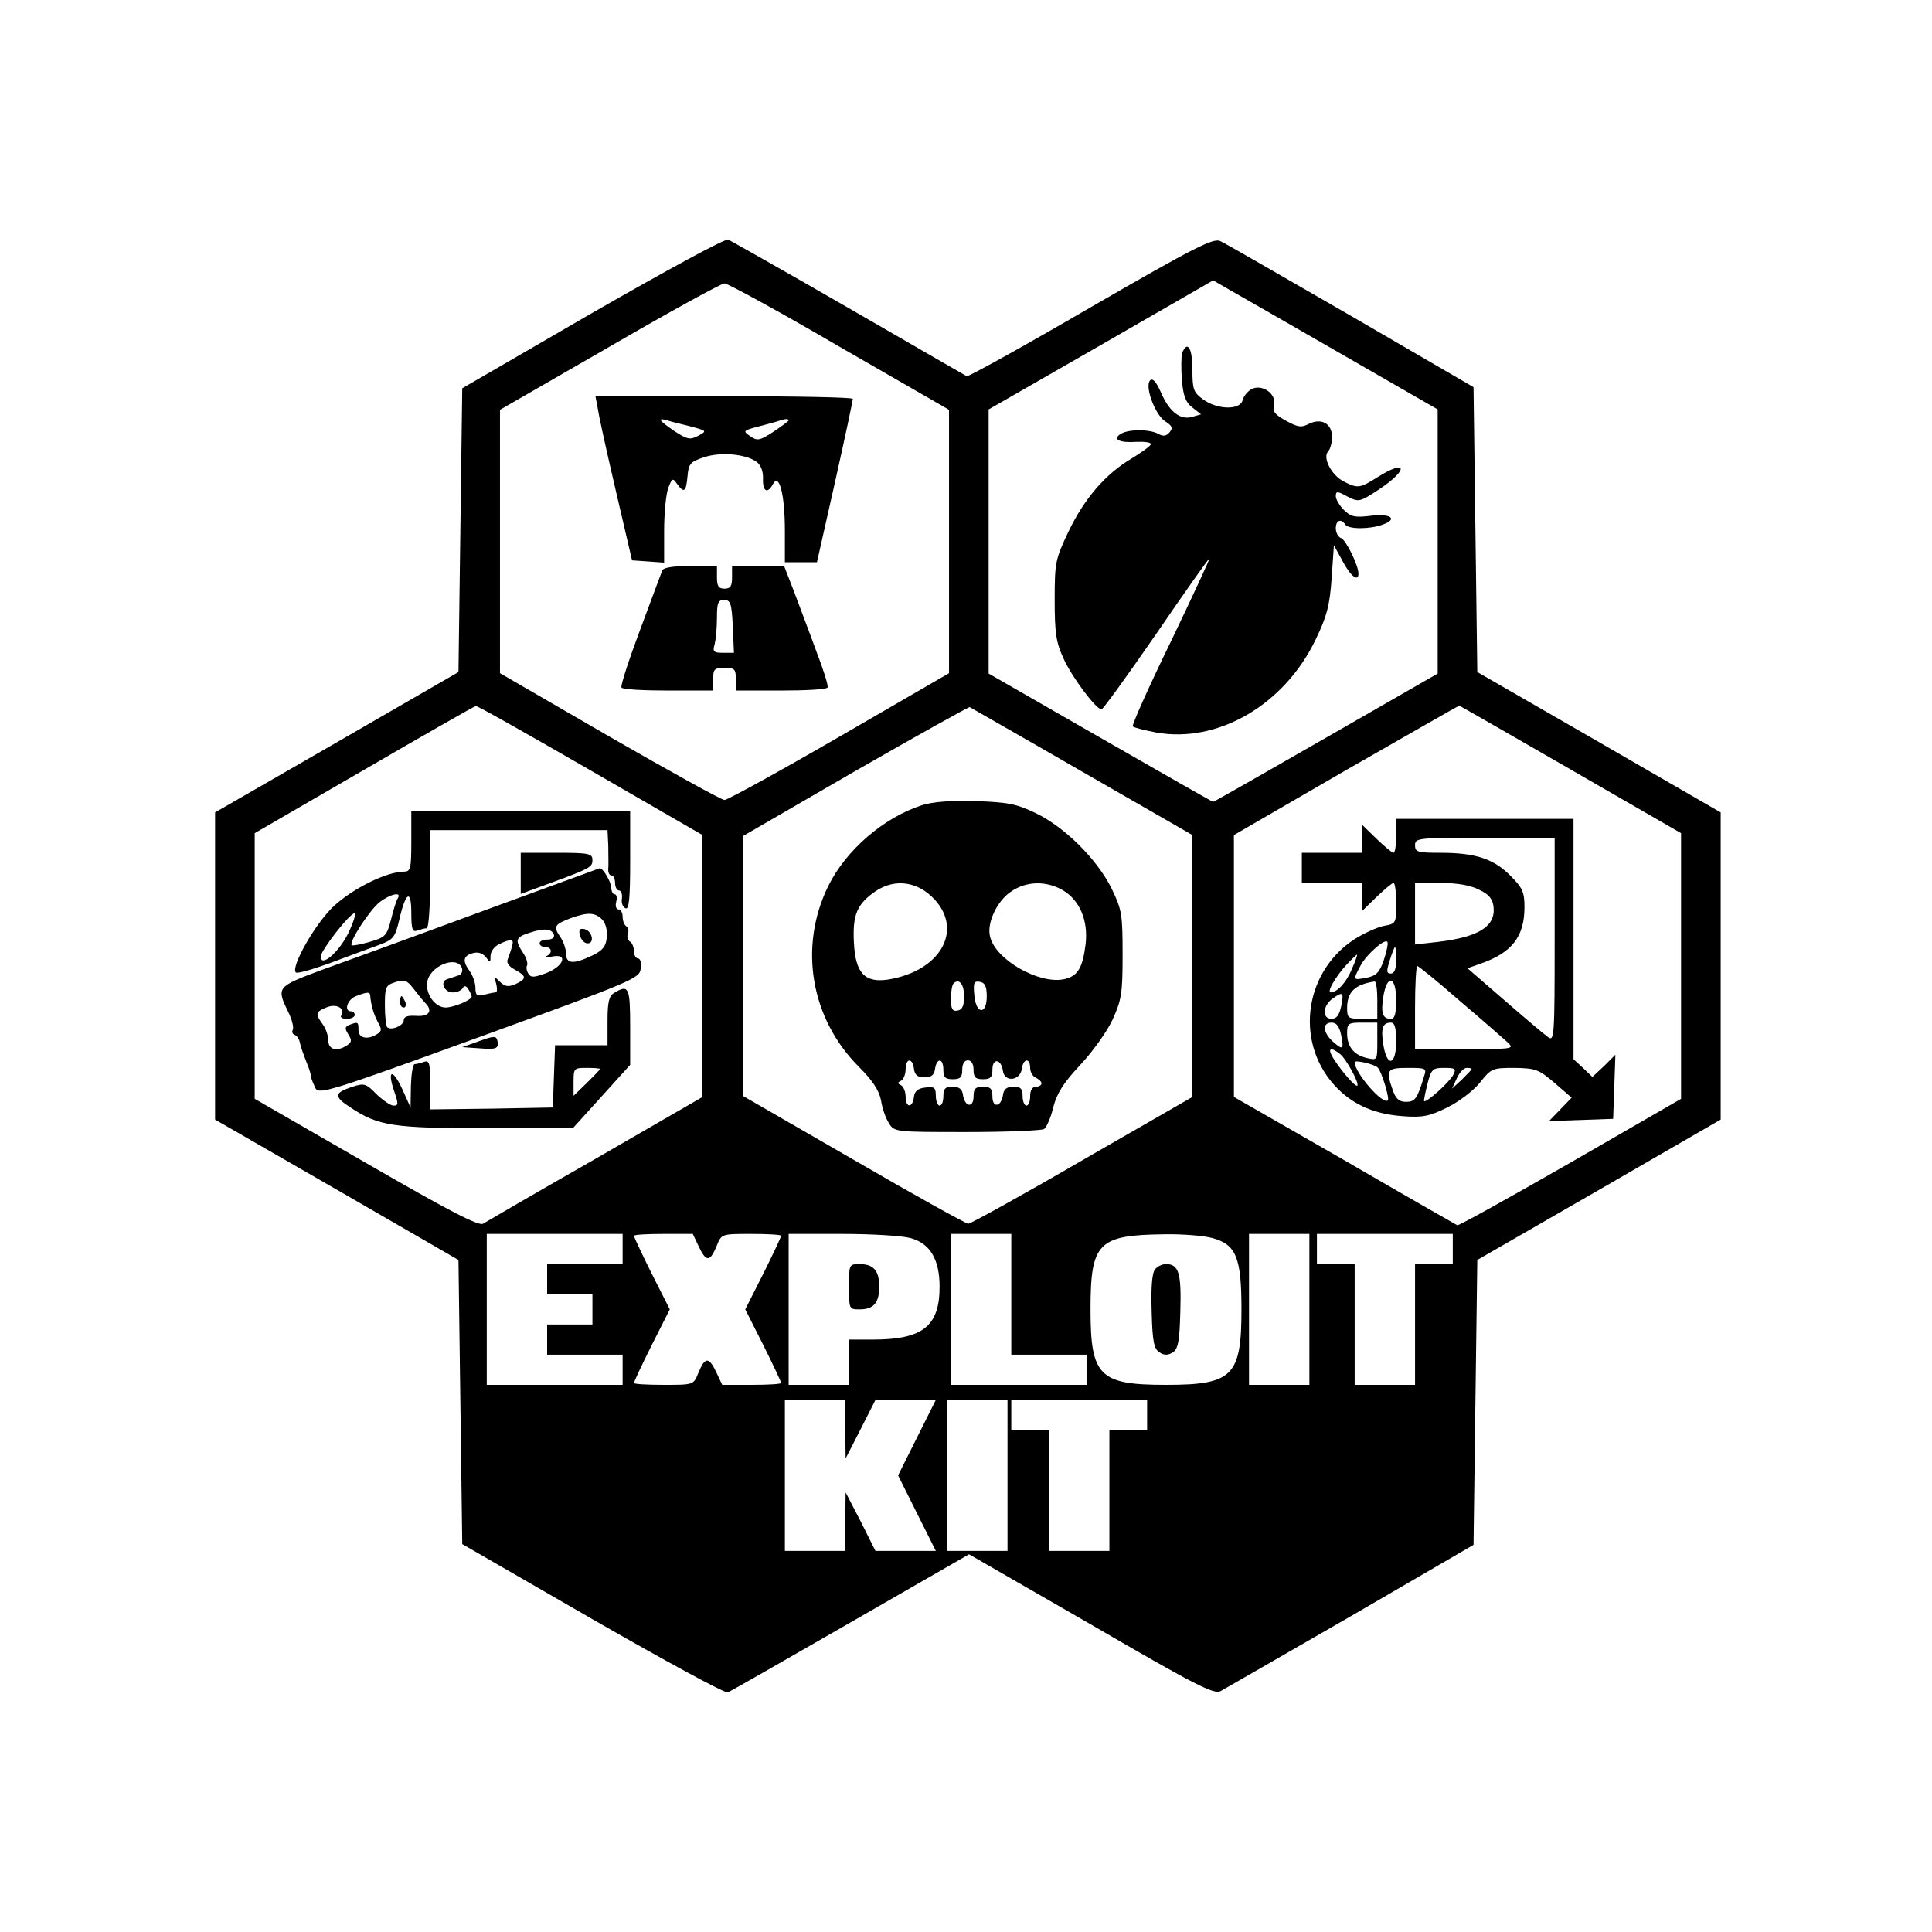 <?xml version="1.0" standalone="no"?>
<!DOCTYPE svg PUBLIC "-//W3C//DTD SVG 20010904//EN"
 "http://www.w3.org/TR/2001/REC-SVG-20010904/DTD/svg10.dtd">
<svg version="1.0" xmlns="http://www.w3.org/2000/svg"
 width="512pt" height="512pt" viewBox="0 0 512 512"
 preserveAspectRatio="xMidYMid meet">
<g transform="translate(0,512) scale(0.1,-0.1)"
fill="#000000" stroke="none">
<path d="M1570 4291 l-345 -200 -5 -376 -5 -376 -322 -186 -323 -186 0 -407 0
-407 323 -186 322 -186 5 -376 5 -377 345 -199 c190 -109 351 -197 359 -194 7
3 154 87 326 186 l313 180 323 -186 c275 -160 325 -185 343 -177 11 6 167 96
346 199 l325 189 5 378 5 377 323 186 322 186 0 407 0 407 -322 186 -323 186
-5 378 -5 377 -325 189 c-179 103 -334 193 -346 198 -18 9 -68 -16 -343 -175
-177 -103 -325 -185 -329 -183 -4 2 -144 83 -312 180 -168 97 -312 178 -320
182 -9 3 -163 -81 -360 -194z m1988 -111 l252 -145 0 -350 0 -350 -296 -170
c-162 -93 -297 -170 -299 -170 -2 0 -137 77 -299 170 l-296 170 0 350 0 350
298 171 297 171 45 -26 c25 -14 159 -91 298 -171z m-1333 21 l290 -167 0 -349
0 -349 -290 -168 c-159 -92 -297 -168 -305 -168 -8 0 -145 76 -305 168 l-290
168 0 349 0 349 290 167 c160 93 297 168 305 168 8 0 146 -75 305 -168z m-661
-1122 l296 -171 0 -348 0 -348 -282 -163 c-156 -89 -290 -167 -298 -172 -11
-7 -92 35 -310 161 l-295 170 0 352 0 352 290 168 c160 93 293 169 296 169 4
1 140 -76 303 -170z m1304 -4 l292 -168 0 -347 0 -347 -292 -168 c-160 -93
-296 -168 -302 -168 -6 0 -143 76 -303 169 l-293 169 0 345 0 345 297 172
c164 94 300 170 303 169 3 -2 137 -78 298 -171z m1294 6 l293 -169 0 -352 0
-352 -293 -169 c-162 -93 -297 -168 -300 -166 -4 2 -139 79 -299 172 l-293
168 0 347 0 347 297 172 c164 94 299 171 300 171 1 0 134 -76 295 -169z
m-2512 -1271 l0 -40 -100 0 -100 0 0 -40 0 -40 60 0 60 0 0 -40 0 -40 -60 0
-60 0 0 -40 0 -40 100 0 100 0 0 -40 0 -40 -180 0 -180 0 0 200 0 200 180 0
180 0 0 -40z m203 4 c19 -39 29 -38 47 6 12 30 13 30 91 30 44 0 79 -2 79 -5
0 -3 -21 -48 -47 -100 l-48 -95 48 -95 c26 -52 47 -97 47 -100 0 -3 -35 -5
-78 -5 l-78 0 -17 36 c-19 39 -29 38 -47 -6 -12 -30 -13 -30 -91 -30 -44 0
-79 2 -79 5 0 3 21 48 47 100 l48 95 -48 95 c-26 52 -47 97 -47 100 0 3 35 5
78 5 l78 0 17 -36z m560 25 c52 -14 77 -57 77 -129 0 -105 -45 -140 -177 -140
l-63 0 0 -60 0 -60 -80 0 -80 0 0 200 0 200 143 0 c78 0 159 -5 180 -11z m267
-149 l0 -160 100 0 100 0 0 -40 0 -40 -180 0 -180 0 0 200 0 200 80 0 80 0 0
-160z m533 149 c63 -17 77 -52 77 -189 0 -177 -23 -200 -200 -200 -177 0 -200
23 -200 200 0 177 20 197 195 199 50 1 107 -4 128 -10z m257 -189 l0 -200 -80
0 -80 0 0 200 0 200 80 0 80 0 0 -200z m380 160 l0 -40 -50 0 -50 0 0 -160 0
-160 -80 0 -80 0 0 160 0 160 -50 0 -50 0 0 40 0 40 180 0 180 0 0 -40z
m-1610 -477 l1 -78 40 78 39 77 80 0 80 0 -50 -100 -50 -100 50 -100 50 -100
-80 0 -80 0 -39 78 -40 77 -1 -77 0 -78 -80 0 -80 0 0 200 0 200 80 0 80 0 0
-77z m430 -123 l0 -200 -80 0 -80 0 0 200 0 200 80 0 80 0 0 -200z m370 160
l0 -40 -50 0 -50 0 0 -160 0 -160 -80 0 -80 0 0 160 0 160 -50 0 -50 0 0 40 0
40 180 0 180 0 0 -40z"/>
<path d="M3133 4185 c-3 -9 -3 -41 -1 -72 4 -43 10 -59 28 -73 l23 -18 -21 -6
c-32 -11 -62 11 -84 61 -13 30 -23 42 -30 35 -15 -15 12 -89 39 -108 19 -12
22 -18 13 -29 -9 -11 -17 -12 -30 -5 -23 13 -80 13 -100 0 -23 -14 -3 -24 40
-21 22 1 40 -1 40 -6 0 -4 -23 -21 -51 -38 -69 -41 -125 -105 -168 -195 -34
-72 -36 -80 -36 -180 0 -88 4 -113 23 -154 22 -50 87 -136 101 -136 4 0 69 90
145 200 75 110 139 200 141 200 2 0 -44 -99 -102 -220 -59 -121 -104 -222
-101 -225 2 -3 30 -10 61 -16 164 -30 341 73 424 247 30 62 37 91 42 162 l6
87 23 -42 c21 -40 42 -56 42 -33 0 22 -33 89 -46 94 -8 3 -14 15 -14 26 0 21
14 27 25 10 8 -13 66 -13 100 0 41 15 20 30 -34 23 -41 -5 -52 -2 -70 16 -11
11 -21 28 -21 36 0 14 4 14 31 -1 30 -15 32 -15 85 20 78 52 73 81 -6 31 -46
-29 -52 -30 -89 -11 -33 17 -57 64 -41 80 5 5 10 22 10 38 0 35 -27 51 -61 35
-20 -11 -30 -9 -61 8 -29 16 -36 24 -32 41 8 30 -31 57 -59 43 -11 -6 -22 -20
-24 -30 -7 -26 -66 -25 -104 2 -26 19 -29 26 -29 80 0 56 -13 78 -27 44z"/>
<path d="M1585 4033 c3 -21 25 -119 48 -218 l42 -180 43 -3 42 -3 0 85 c0 46
5 97 11 113 10 26 12 27 23 11 19 -26 24 -22 28 20 3 33 7 38 43 50 44 15 112
9 140 -12 11 -8 18 -25 17 -45 -1 -34 12 -41 27 -13 16 29 31 -29 31 -124 l0
-84 43 0 42 0 48 213 c26 116 47 215 47 220 0 4 -153 7 -341 7 l-341 0 7 -37z
m245 -43 c44 -12 44 -12 20 -25 -21 -11 -28 -10 -62 12 -41 28 -48 37 -20 29
9 -3 37 -10 62 -16z m260 16 c0 -2 -18 -15 -40 -30 -37 -24 -43 -25 -62 -12
-20 14 -19 15 23 26 24 6 49 13 54 15 14 5 25 6 25 1z"/>
<path d="M1755 3608 c-3 -7 -29 -78 -59 -158 -30 -80 -52 -148 -49 -152 2 -5
58 -8 124 -8 l119 0 0 30 c0 27 3 30 30 30 27 0 30 -3 30 -30 l0 -30 119 0
c66 0 122 3 124 8 3 4 -11 48 -30 97 -18 50 -45 120 -59 158 l-26 67 -69 0
-69 0 0 -30 c0 -23 -4 -30 -20 -30 -16 0 -20 7 -20 30 l0 30 -70 0 c-47 0 -72
-4 -75 -12z m187 -148 l3 -70 -29 0 c-25 0 -28 3 -22 23 3 12 6 43 6 70 0 40
3 47 19 47 17 0 20 -9 23 -70z"/>
<path d="M1090 2890 c0 -73 -2 -80 -20 -80 -45 0 -136 -45 -186 -92 -49 -46
-114 -161 -100 -175 3 -4 45 8 94 26 48 18 105 39 127 47 37 14 42 19 53 66
17 75 32 83 32 19 0 -44 3 -52 16 -47 9 3 20 6 25 6 5 0 9 58 9 130 l0 130
235 0 235 0 2 -42 c0 -24 1 -51 0 -60 -1 -10 3 -18 8 -18 6 0 10 -9 10 -20 0
-11 5 -20 11 -20 5 0 9 -10 7 -22 -2 -11 3 -23 10 -25 9 -4 12 26 12 126 l0
131 -290 0 -290 0 0 -80z m-36 -151 c-4 -6 -12 -32 -18 -57 -11 -42 -15 -46
-56 -58 -24 -7 -46 -11 -48 -9 -8 8 48 94 74 114 28 22 60 29 48 10z m-131
-92 c-25 -51 -73 -92 -73 -62 0 16 77 115 90 115 4 0 -3 -24 -17 -53z"/>
<path d="M1380 2805 l0 -54 68 25 c118 43 122 46 122 65 0 17 -9 19 -95 19
l-95 0 0 -55z"/>
<path d="M1275 2704 c-170 -63 -360 -132 -421 -154 -121 -45 -122 -46 -90
-112 10 -20 15 -41 12 -47 -3 -5 -1 -11 4 -13 6 -2 12 -10 14 -18 3 -15 9 -31
23 -67 4 -10 7 -22 8 -28 0 -5 6 -18 11 -29 10 -17 39 -8 435 136 407 148 424
155 427 181 2 15 -1 27 -7 27 -6 0 -11 9 -11 19 0 11 -5 23 -11 26 -6 4 -8 13
-5 21 3 7 1 16 -4 19 -6 4 -10 15 -10 26 0 10 -5 19 -11 19 -6 0 -9 9 -6 20 3
11 1 20 -4 20 -5 0 -9 8 -9 18 -1 16 -23 53 -31 51 -2 -1 -143 -52 -314 -115z
m320 -20 c10 -10 15 -29 13 -48 -2 -24 -11 -35 -38 -48 -50 -24 -70 -23 -70 5
0 12 -7 33 -16 45 -18 27 -15 32 29 49 45 16 63 15 82 -3z m-127 -41 c2 -8 -5
-13 -17 -13 -12 0 -21 -4 -21 -10 0 -5 7 -10 15 -10 18 0 20 -16 3 -24 -7 -3
0 -4 15 -1 44 9 31 -26 -16 -44 -33 -12 -40 -12 -47 -1 -5 8 -6 18 -3 22 2 5
-2 20 -11 33 -22 34 -20 41 17 53 39 13 59 11 65 -5z m-111 -30 c-2 -10 -8
-25 -11 -34 -5 -10 2 -20 19 -29 31 -17 31 -24 1 -38 -19 -8 -27 -7 -41 6 -16
16 -17 16 -10 -5 3 -13 3 -23 -2 -23 -4 0 -18 -3 -30 -6 -19 -5 -23 -2 -23 18
0 13 -7 33 -15 44 -20 27 -18 41 8 48 14 4 26 0 35 -11 11 -15 12 -15 12 4 0
11 10 25 23 31 32 15 40 14 34 -5z m-133 -58 c3 -9 -1 -18 -9 -20 -8 -3 -22
-7 -30 -10 -20 -6 -8 -35 15 -35 11 0 22 5 26 11 4 8 9 7 15 -2 5 -8 9 -17 9
-20 0 -9 -48 -29 -69 -29 -27 0 -53 34 -49 66 5 43 78 74 92 39z m-96 -94 c20
-21 8 -36 -27 -33 -21 1 -31 -2 -31 -12 0 -14 -34 -28 -44 -18 -3 3 -6 29 -6
58 0 48 2 53 27 61 24 8 31 6 48 -16 11 -14 25 -32 33 -40z m-147 22 c2 -26 9
-50 20 -71 11 -19 11 -25 -1 -32 -26 -17 -50 -11 -50 10 0 22 -1 23 -24 14
-12 -5 -13 -9 -3 -25 10 -16 9 -21 -3 -29 -27 -18 -50 -12 -50 13 0 13 -7 32
-15 43 -20 27 -19 33 12 45 26 10 49 -4 37 -23 -3 -4 4 -8 15 -8 12 0 21 5 21
10 0 6 -4 10 -10 10 -19 0 -10 31 13 40 28 11 37 12 38 3z"/>
<path d="M1537 2641 c3 -12 12 -21 20 -21 20 0 12 34 -9 38 -12 2 -15 -2 -11
-17z"/>
<path d="M1060 2465 c0 -8 4 -15 10 -15 5 0 7 7 4 15 -4 8 -8 15 -10 15 -2 0
-4 -7 -4 -15z"/>
<path d="M1628 2489 c-14 -8 -18 -24 -18 -74 l0 -65 -70 0 -69 0 -3 -82 -3
-83 -162 -3 -163 -2 0 66 c0 56 -2 65 -16 60 -9 -3 -20 -6 -25 -6 -5 0 -9 -26
-10 -57 l-1 -58 -22 49 c-26 56 -41 51 -21 -7 11 -32 11 -37 -2 -37 -8 0 -28
14 -45 30 -28 29 -33 30 -64 20 -49 -16 -50 -26 -5 -55 73 -49 115 -55 361
-55 l228 0 76 84 76 84 0 101 c0 105 -4 113 -42 90z m-38 -202 c0 -2 -16 -18
-35 -37 l-35 -34 0 37 c0 36 1 37 35 37 19 0 35 -1 35 -3z"/>
<path d="M1270 2361 l-45 -16 44 -3 c47 -4 54 -1 49 21 -3 12 -10 12 -48 -2z"/>
<path d="M2443 2986 c-102 -33 -201 -119 -248 -214 -79 -161 -47 -351 81 -479
37 -37 54 -63 59 -90 3 -21 13 -48 21 -60 14 -23 18 -23 207 -23 105 0 197 4
204 8 6 4 18 30 24 57 10 38 27 65 71 112 32 34 71 88 86 120 24 53 27 69 27
173 0 107 -2 119 -29 175 -38 77 -124 163 -201 200 -52 25 -74 29 -160 32 -65
2 -115 -2 -142 -11z m34 -250 c76 -83 14 -190 -124 -212 -61 -9 -86 17 -90 97
-4 75 8 103 57 137 52 35 113 26 157 -22z m341 24 c44 -27 66 -80 59 -142 -8
-64 -21 -85 -57 -93 -66 -14 -181 51 -196 112 -10 36 18 95 55 120 42 29 95
29 139 3z m-263 -281 c0 -24 -5 -35 -17 -37 -14 -3 -18 4 -18 31 0 18 3 37 7
41 15 14 28 -2 28 -35z m60 1 c0 -51 -29 -48 -33 3 -3 33 -1 38 15 35 13 -2
18 -12 18 -38z m-193 -192 c2 -17 10 -23 28 -23 18 0 26 6 28 23 5 30 22 28
22 -3 0 -20 5 -25 25 -25 20 0 25 5 25 25 0 16 6 25 15 25 9 0 15 -9 15 -25 0
-20 5 -25 25 -25 20 0 25 5 25 26 0 31 24 28 28 -5 5 -30 46 -25 50 7 4 28 22
29 22 2 0 -11 7 -23 15 -26 8 -4 15 -10 15 -15 0 -5 -7 -9 -15 -9 -9 0 -15 -9
-15 -25 0 -14 -4 -25 -10 -25 -5 0 -10 11 -10 25 0 20 -5 25 -24 25 -18 0 -26
-6 -28 -22 -5 -32 -28 -35 -28 -4 0 21 -5 26 -25 26 -20 0 -25 -5 -25 -26 0
-31 -23 -28 -28 4 -2 16 -10 22 -28 22 -19 0 -24 -5 -24 -25 0 -14 -4 -25 -10
-25 -5 0 -10 12 -10 26 0 22 -4 25 -27 22 -20 -2 -29 -9 -31 -25 -4 -31 -22
-29 -22 1 0 13 -6 27 -12 30 -10 5 -10 7 0 12 6 3 12 17 12 30 0 30 18 32 22
2z"/>
<path d="M3700 2905 c0 -25 -3 -45 -7 -45 -4 0 -24 17 -45 37 l-38 37 0 -37 0
-37 -80 0 -80 0 0 -40 0 -40 80 0 80 0 0 -37 0 -37 38 37 c21 20 41 37 45 37
4 0 7 -24 7 -54 0 -53 0 -54 -34 -60 -18 -4 -53 -20 -78 -36 -136 -90 -157
-281 -43 -395 45 -45 101 -68 173 -73 52 -4 71 0 117 23 31 15 69 44 87 66 30
38 33 39 92 39 56 -1 64 -4 106 -40 l45 -39 -30 -31 -30 -31 85 3 85 3 3 85 3
85 -30 -30 -31 -29 -25 24 -25 23 0 319 0 318 -235 0 -235 0 0 -45z m420 -276
c0 -259 -1 -270 -18 -257 -10 7 -62 51 -116 98 l-97 84 34 12 c84 29 117 72
117 150 0 40 -5 51 -38 84 -44 44 -92 60 -184 60 -61 0 -68 2 -68 20 0 19 7
20 185 20 l185 0 0 -271z m-200 133 c26 -12 36 -25 38 -45 6 -52 -39 -80 -146
-93 l-62 -7 0 82 0 81 68 0 c44 0 79 -6 102 -18z m-253 -187 c-11 -32 -20 -41
-45 -46 -37 -7 -37 -7 -17 31 16 31 68 76 72 63 2 -5 -3 -27 -10 -48z m33 0
c0 -23 -5 -35 -14 -35 -12 0 -12 6 -3 35 6 19 12 35 14 35 2 0 3 -16 3 -35z
m-117 -22 c-14 -35 -38 -62 -56 -63 -12 0 12 41 41 73 14 15 27 27 28 27 2 0
-4 -17 -13 -37z m285 -85 c59 -50 116 -100 127 -110 19 -18 16 -18 -113 -18
l-132 0 0 110 c0 61 3 110 6 110 3 0 54 -41 112 -92z m-218 2 l0 -50 -40 0
c-37 0 -40 2 -40 28 0 43 20 63 73 71 4 0 7 -21 7 -49z m50 0 c0 -37 -4 -50
-14 -50 -22 0 -27 15 -20 59 10 61 34 54 34 -9z m-146 -18 c-5 -22 -12 -32
-25 -32 -26 0 -24 35 3 54 27 19 30 17 22 -22z m0 -74 c8 -40 5 -42 -22 -18
-27 25 -28 50 -3 50 13 0 20 -10 25 -32z m96 -18 c0 -50 0 -50 -27 -44 -35 8
-53 30 -53 66 0 26 3 28 40 28 l40 0 0 -50z m50 0 c0 -63 -24 -70 -34 -9 -7
44 -2 59 20 59 10 0 14 -13 14 -50z m-149 -33 c16 -12 52 -78 46 -84 -5 -4
-40 36 -62 70 -18 28 -11 35 16 14z m100 -36 c10 -9 32 -82 27 -87 -13 -13
-88 73 -88 101 0 7 52 -5 61 -14z m123 -23 c-18 -60 -24 -68 -48 -68 -18 0
-27 8 -35 31 -19 54 -16 59 40 59 48 0 50 -1 43 -22z m77 3 c-11 -20 -71 -74
-77 -69 -1 2 3 22 9 46 10 39 14 42 44 42 30 0 33 -2 24 -19z m49 16 c0 -2
-12 -14 -26 -28 l-26 -24 13 28 c7 15 18 27 26 27 7 0 13 -1 13 -3z"/>
<path d="M2250 1710 c0 -59 0 -60 28 -60 37 0 52 17 52 60 0 43 -15 60 -52 60
-28 0 -28 -1 -28 -60z"/>
<path d="M3061 1756 c-8 -9 -11 -48 -9 -111 2 -80 6 -100 21 -109 12 -8 22 -8
35 0 14 9 18 29 20 109 3 101 -4 125 -38 125 -10 0 -23 -6 -29 -14z"/>
</g>
</svg>
